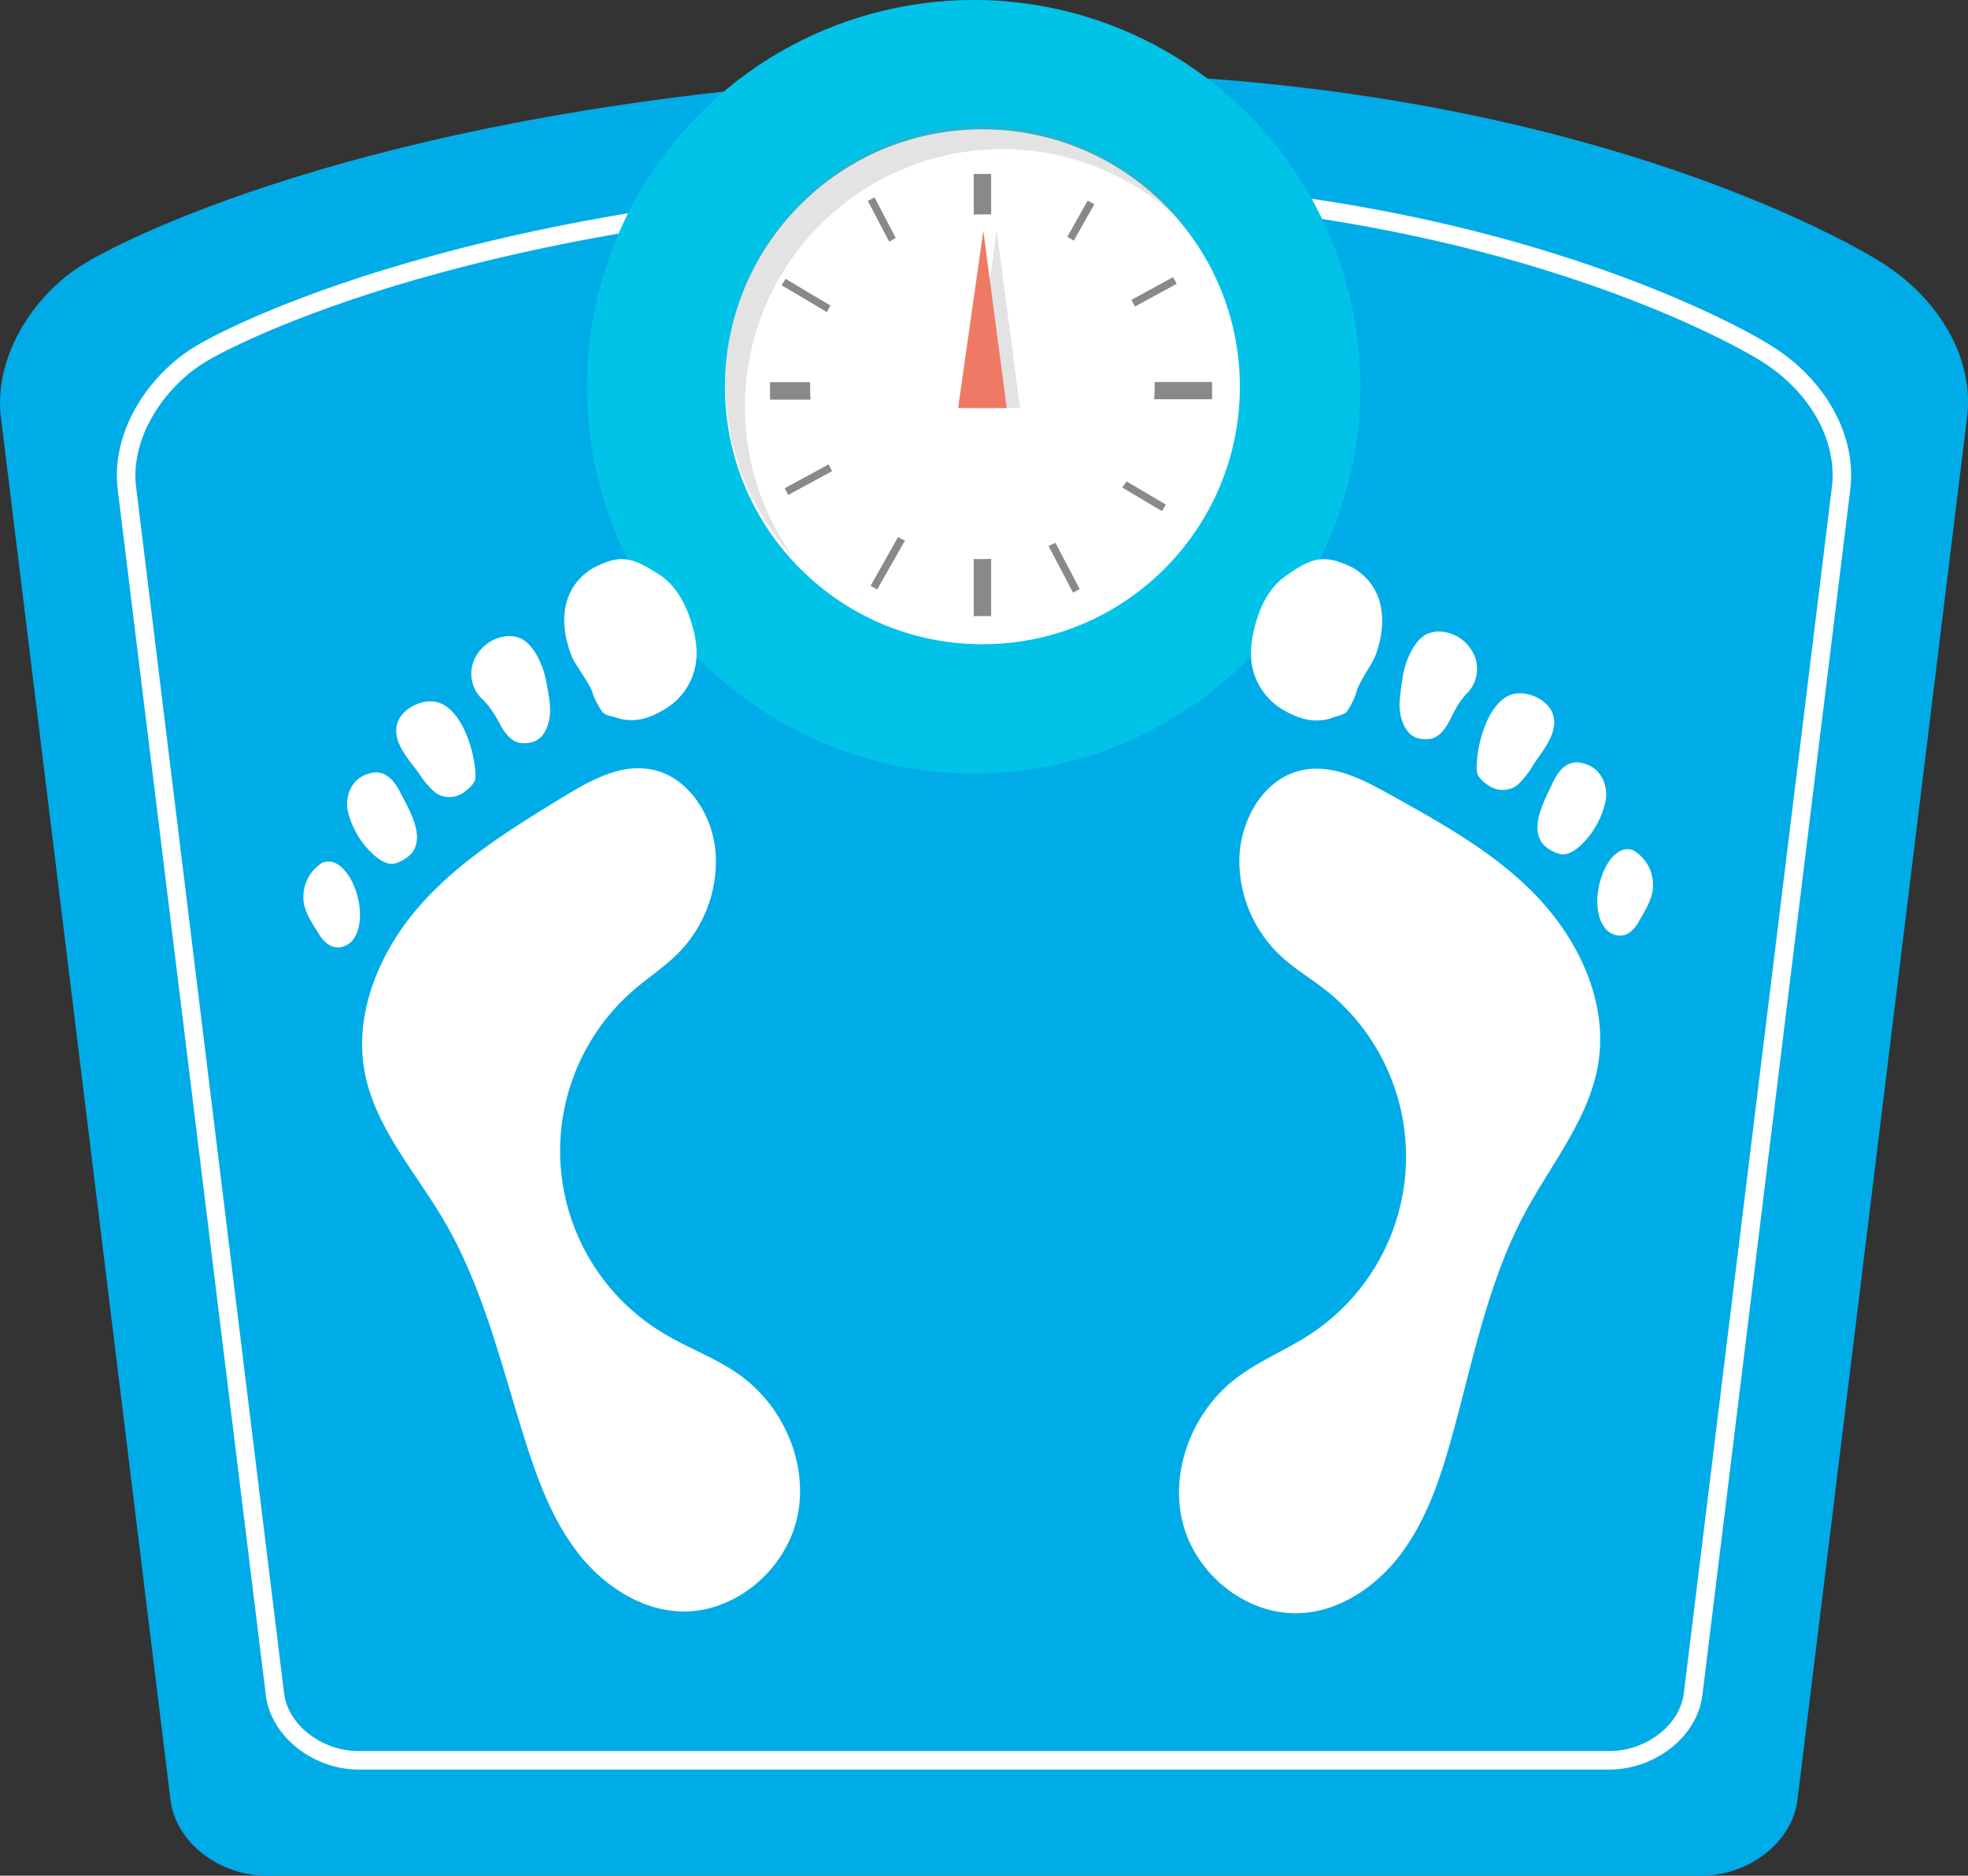 <svg style="width: 50%;margin: 7px 0;" xmlns="http://www.w3.org/2000/svg" viewBox="0 0 425.09 405.13"><rect x="0" y="0" width="425.09" height="405.13" fill="#333333" stroke="none"/><title>weight-scale</title><g id="_ÎÓÈ_1" data-name="—ÎÓÈ_1"><path d="M404.7,404.57c-1.11,9.08-10.42,16.35-20.81,16.35H74.1c-10.39,0-19.7-7.27-20.82-16.35L16.64,105.85C15,92.4,24.34,78.35,35.93,72c0,0,57.81-35,186.06-40.09C351,26.75,422.06,72,422.06,72c12.36,7.38,20.93,20.43,19.28,33.88Z" transform="translate(-16.45 -15.79)" style="fill:#00ace7"/><path d="M364,398H94c-10,0-19-7.18-20.12-16L41.88,121.52c-1.64-13.35,7.73-26,17.83-31.53.44-.27,52.06-30.78,163.1-35.2,5.93-.23,11.9-.35,17.75-.35,100.67,0,157.26,35.26,157.82,35.61,12.2,7.29,19.18,19.65,17.73,31.47L384.16,382C383.08,390.78,374.05,398,364,398ZM240.56,58.44c-5.8,0-11.72.12-17.59.35C113.09,63.16,62.21,93.15,61.71,93.45,52.94,98.29,44.45,109.57,45.85,121L77.8,381.46C78.64,388.35,85.89,394,94,394H364c8.07,0,15.32-5.61,16.16-12.5L412.14,121c1.25-10.25-5-21.08-15.86-27.58C395.69,93.08,340,58.44,240.56,58.44Z" transform="translate(-16.45 -15.79)" style="fill:#fff"/><circle cx="226.77" cy="99.33" r="83.54" transform="translate(-20.27 173.65) rotate(-45)" style="fill:#00c3e7"/><circle cx="212.2" cy="83.54" r="55.61" style="fill:#fff"/><path d="M177.36,103.62a55.6,55.6,0,0,1,96.25-37.95,55.61,55.61,0,1,0-85.44,70.89A55.36,55.36,0,0,1,177.36,103.62Z" transform="translate(-16.45 -15.79)" style="fill:#898989;opacity:0.24"/><path d="M195.82,81.79,186.13,76l-.83,1.41,9.77,5.8C195.31,82.76,195.56,82.27,195.82,81.79Z" transform="translate(-16.45 -15.79)" style="fill:#898989"/><path d="M209.92,67.16l-4.57-8.73-1.45.76L208.53,68C209,67.72,209.45,67.44,209.92,67.16Z" transform="translate(-16.45 -15.79)" style="fill:#898989"/><path d="M248.39,67.76l4.43-7.84-1.43-.81L247,66.93Z" transform="translate(-16.45 -15.79)" style="fill:#898989"/><path d="M191.43,99.33c0-.35,0-.7,0-1h-8.66v3.77h8.75C191.47,101.16,191.43,100.25,191.43,99.33Z" transform="translate(-16.45 -15.79)" style="fill:#898989"/><path d="M261.61,82l9-4.91-.78-1.44-9,4.92C261.09,81.05,261.36,81.52,261.61,82Z" transform="translate(-16.45 -15.79)" style="fill:#898989"/><path d="M228.66,62.1c.63,0,1.26,0,1.88,0V53.36h-3.77v8.79C227.4,62.12,228,62.1,228.66,62.1Z" transform="translate(-16.45 -15.79)" style="fill:#898989"/><path d="M195.42,116.1l-9.48,5.15.78,1.44,9.47-5.14C195.93,117.07,195.67,116.59,195.42,116.1Z" transform="translate(-16.45 -15.79)" style="fill:#898989"/><path d="M242.94,133.71l5.28,10.08,1.45-.75-5.23-10Z" transform="translate(-16.45 -15.79)" style="fill:#898989"/><path d="M265.86,98.29c0,.34,0,.69,0,1,0,.92-.05,1.83-.11,2.73h12.51V98.29Z" transform="translate(-16.45 -15.79)" style="fill:#898989"/><path d="M258.85,121.09l8.58,5.09.84-1.41-8.48-5C259.49,120.2,259.17,120.65,258.85,121.09Z" transform="translate(-16.45 -15.79)" style="fill:#898989"/><path d="M228.66,136.56c-.64,0-1.26,0-1.89-.05v12.35h3.77V136.51C229.92,136.54,229.29,136.56,228.66,136.56Z" transform="translate(-16.45 -15.79)" style="fill:#898989"/><path d="M210.43,131.79l-5.93,10.52,1.42.8,6-10.55C211.38,132.31,210.9,132.05,210.43,131.79Z" transform="translate(-16.45 -15.79)" style="fill:#898989"/><polygon points="209.84 88.13 215.29 49.83 220.34 88.13 209.84 88.13" style="fill:#898989;opacity:0.24"/><polygon points="206.95 88.13 212.4 49.83 217.45 88.13 206.95 88.13" style="fill:#ef7965"/><path d="M156.8,181.92c-6.63-1.11-13,2.54-18.78,6.05-11.14,6.81-22.46,13.77-31.05,23.61s-14.2,23.2-11.7,36c2.31,11.85,10.88,21.3,17,31.7,8.69,14.76,12.55,31.79,17.77,48.13,2.67,8.36,5.81,16.75,11.17,23.69s13.3,12.32,22,12.73c11.72.55,22.82-8.72,25.41-20.21s-2.89-24.09-12.46-30.9c-5.1-3.63-11.11-5.74-16.48-9a45.93,45.93,0,0,1-6.19-74.23c3.17-2.7,6.71-5,9.63-8a28.31,28.31,0,0,0,7.94-20.9C170.69,192.21,165.19,183.31,156.8,181.92Z" transform="translate(-16.45 -15.79)" style="fill:#fff"/><path d="M158.89,139.92c-6.3-4.11-8.78-4.34-14.57-1.3-6.32,4-7.4,11.26-4.37,18.91.89,2.24,4.16,6.06,4.65,8.42a18.56,18.56,0,0,0,2,3.63c.44.69,2.22.95,3,1.22,4,1.34,7.66,0,11.14-2.28a14,14,0,0,0,6.14-10.47,20.37,20.37,0,0,0-.81-6.8C164.9,146.83,162.72,142.42,158.89,139.92Z" transform="translate(-16.45 -15.79)" style="fill:#fff"/><path d="M122.83,169.45c.7,1,1.27,2.14,1.77,3.05.9,1.65,2.42,3.5,4.14,3.76,3.23.34,5.17-1,6.1-4.1s.16-5.84-.38-9.06-2.58-8.16-5.68-9.48a6.36,6.36,0,0,0-3.29-.37,8.6,8.6,0,0,0-6.86,5.69,7.53,7.53,0,0,0,2.15,8A18.21,18.21,0,0,1,122.83,169.45Z" transform="translate(-16.45 -15.79)" style="fill:#fff"/><path d="M110.57,187.06a5.35,5.35,0,0,0,5.65.15c1.07-.69,2.8-2.07,2.9-3.32.3-3.57-2.08-14.28-7.81-16.31-3.22-1.14-7.94,1.08-9,4.34-1.26,3.87,2.11,7.51,4.54,10.78A18.8,18.8,0,0,0,110.57,187.06Z" transform="translate(-16.45 -15.79)" style="fill:#fff"/><path d="M101.67,202.33a8,8,0,0,0,3.81-2.37c2.73-3.84-.55-9.08-2.7-13.27-1.7-3.31-3.85-4.45-6.1-3.95-4.75,1-5.82,5.66-5,8.65a18.52,18.52,0,0,0,4.76,8.33C97.85,201.11,99.69,202.64,101.67,202.33Z" transform="translate(-16.45 -15.79)" style="fill:#fff"/><path d="M92.54,219c4.5-5.62-.9-19.38-6.56-16.82a8.74,8.74,0,0,0-4,7.48c0,2.95,1.88,5.43,3.4,7.95C87.67,221.29,90.66,220.91,92.54,219Z" transform="translate(-16.45 -15.79)" style="fill:#fff"/><path d="M316.74,187.43c-5.87-3.28-12.41-6.67-19-5.3-8.33,1.73-13.5,10.84-13.59,19.38a28.2,28.2,0,0,0,8.72,20.55c3,2.86,6.65,5,9.92,7.57A45.93,45.93,0,0,1,299.42,304c-5.25,3.44-11.18,5.78-16.14,9.61-9.3,7.2-14.3,20-11.28,31.38s14.46,20.19,26.15,19.17c8.72-.76,16.45-6.46,21.54-13.61s7.92-15.65,10.28-24.12c4.6-16.53,7.81-33.7,15.94-48.81,5.73-10.63,13.94-20.41,15.8-32.35,2-12.94-4.09-26.06-13-35.55S328.13,193.78,316.74,187.43Z" transform="translate(-16.45 -15.79)" style="fill:#fff"/><path d="M293.28,168.91c3.57,2.17,7.31,3.32,11.22,1.82.77-.29,2.53-.63,2.95-1.34a18.23,18.23,0,0,0,1.88-3.71c.41-2.37,3.53-6.32,4.33-8.59,2.74-7.77,1.39-15-5.08-18.73-5.89-2.79-8.37-2.47-14.51,1.9-3.72,2.65-5.74,7.14-6.76,11.61a20.38,20.38,0,0,0-.56,6.82A14.06,14.06,0,0,0,293.28,168.91Z" transform="translate(-16.45 -15.79)" style="fill:#fff"/><path d="M325.57,175.35c1.72-.33,3.16-2.25,4-3.92.47-.94,1-2.06,1.65-3.13a18.55,18.55,0,0,1,1.95-2.6,7.52,7.52,0,0,0,1.85-8.07,8.56,8.56,0,0,0-7.06-5.4,6.26,6.26,0,0,0-3.28.5c-3,1.44-4.87,6.35-5.31,9.7s-1.1,6-.05,9.07S322.36,175.82,325.57,175.35Z" transform="translate(-16.45 -15.79)" style="fill:#fff"/><path d="M338.5,185.78a5.37,5.37,0,0,0,5.64-.37,18.64,18.64,0,0,0,3.54-4.51c2.31-3.36,5.54-7.13,4.14-11-1.18-3.21-6-5.24-9.15-4-5.65,2.26-7.63,13.06-7.2,16.61C335.63,183.83,337.41,185.14,338.5,185.78Z" transform="translate(-16.45 -15.79)" style="fill:#fff"/><path d="M349.71,198.09a7.91,7.91,0,0,0,3.9,2.21c2,.23,3.77-1.37,5.16-2.81a18.62,18.62,0,0,0,4.45-8.52c.67-3-.58-7.58-5.36-8.44-2.27-.41-4.38.82-5.95,4.19C349.92,189,346.84,194.36,349.71,198.09Z" transform="translate(-16.45 -15.79)" style="fill:#fff"/><path d="M369.28,199.47c-5.75-2.33-10.63,11.64-5.92,17.07,1.95,1.88,4.95,2.14,7.06-1.67,1.43-2.59,3.19-5.13,3.09-8.08A8.69,8.69,0,0,0,369.28,199.47Z" transform="translate(-16.45 -15.79)" style="fill:#fff"/></g></svg>
